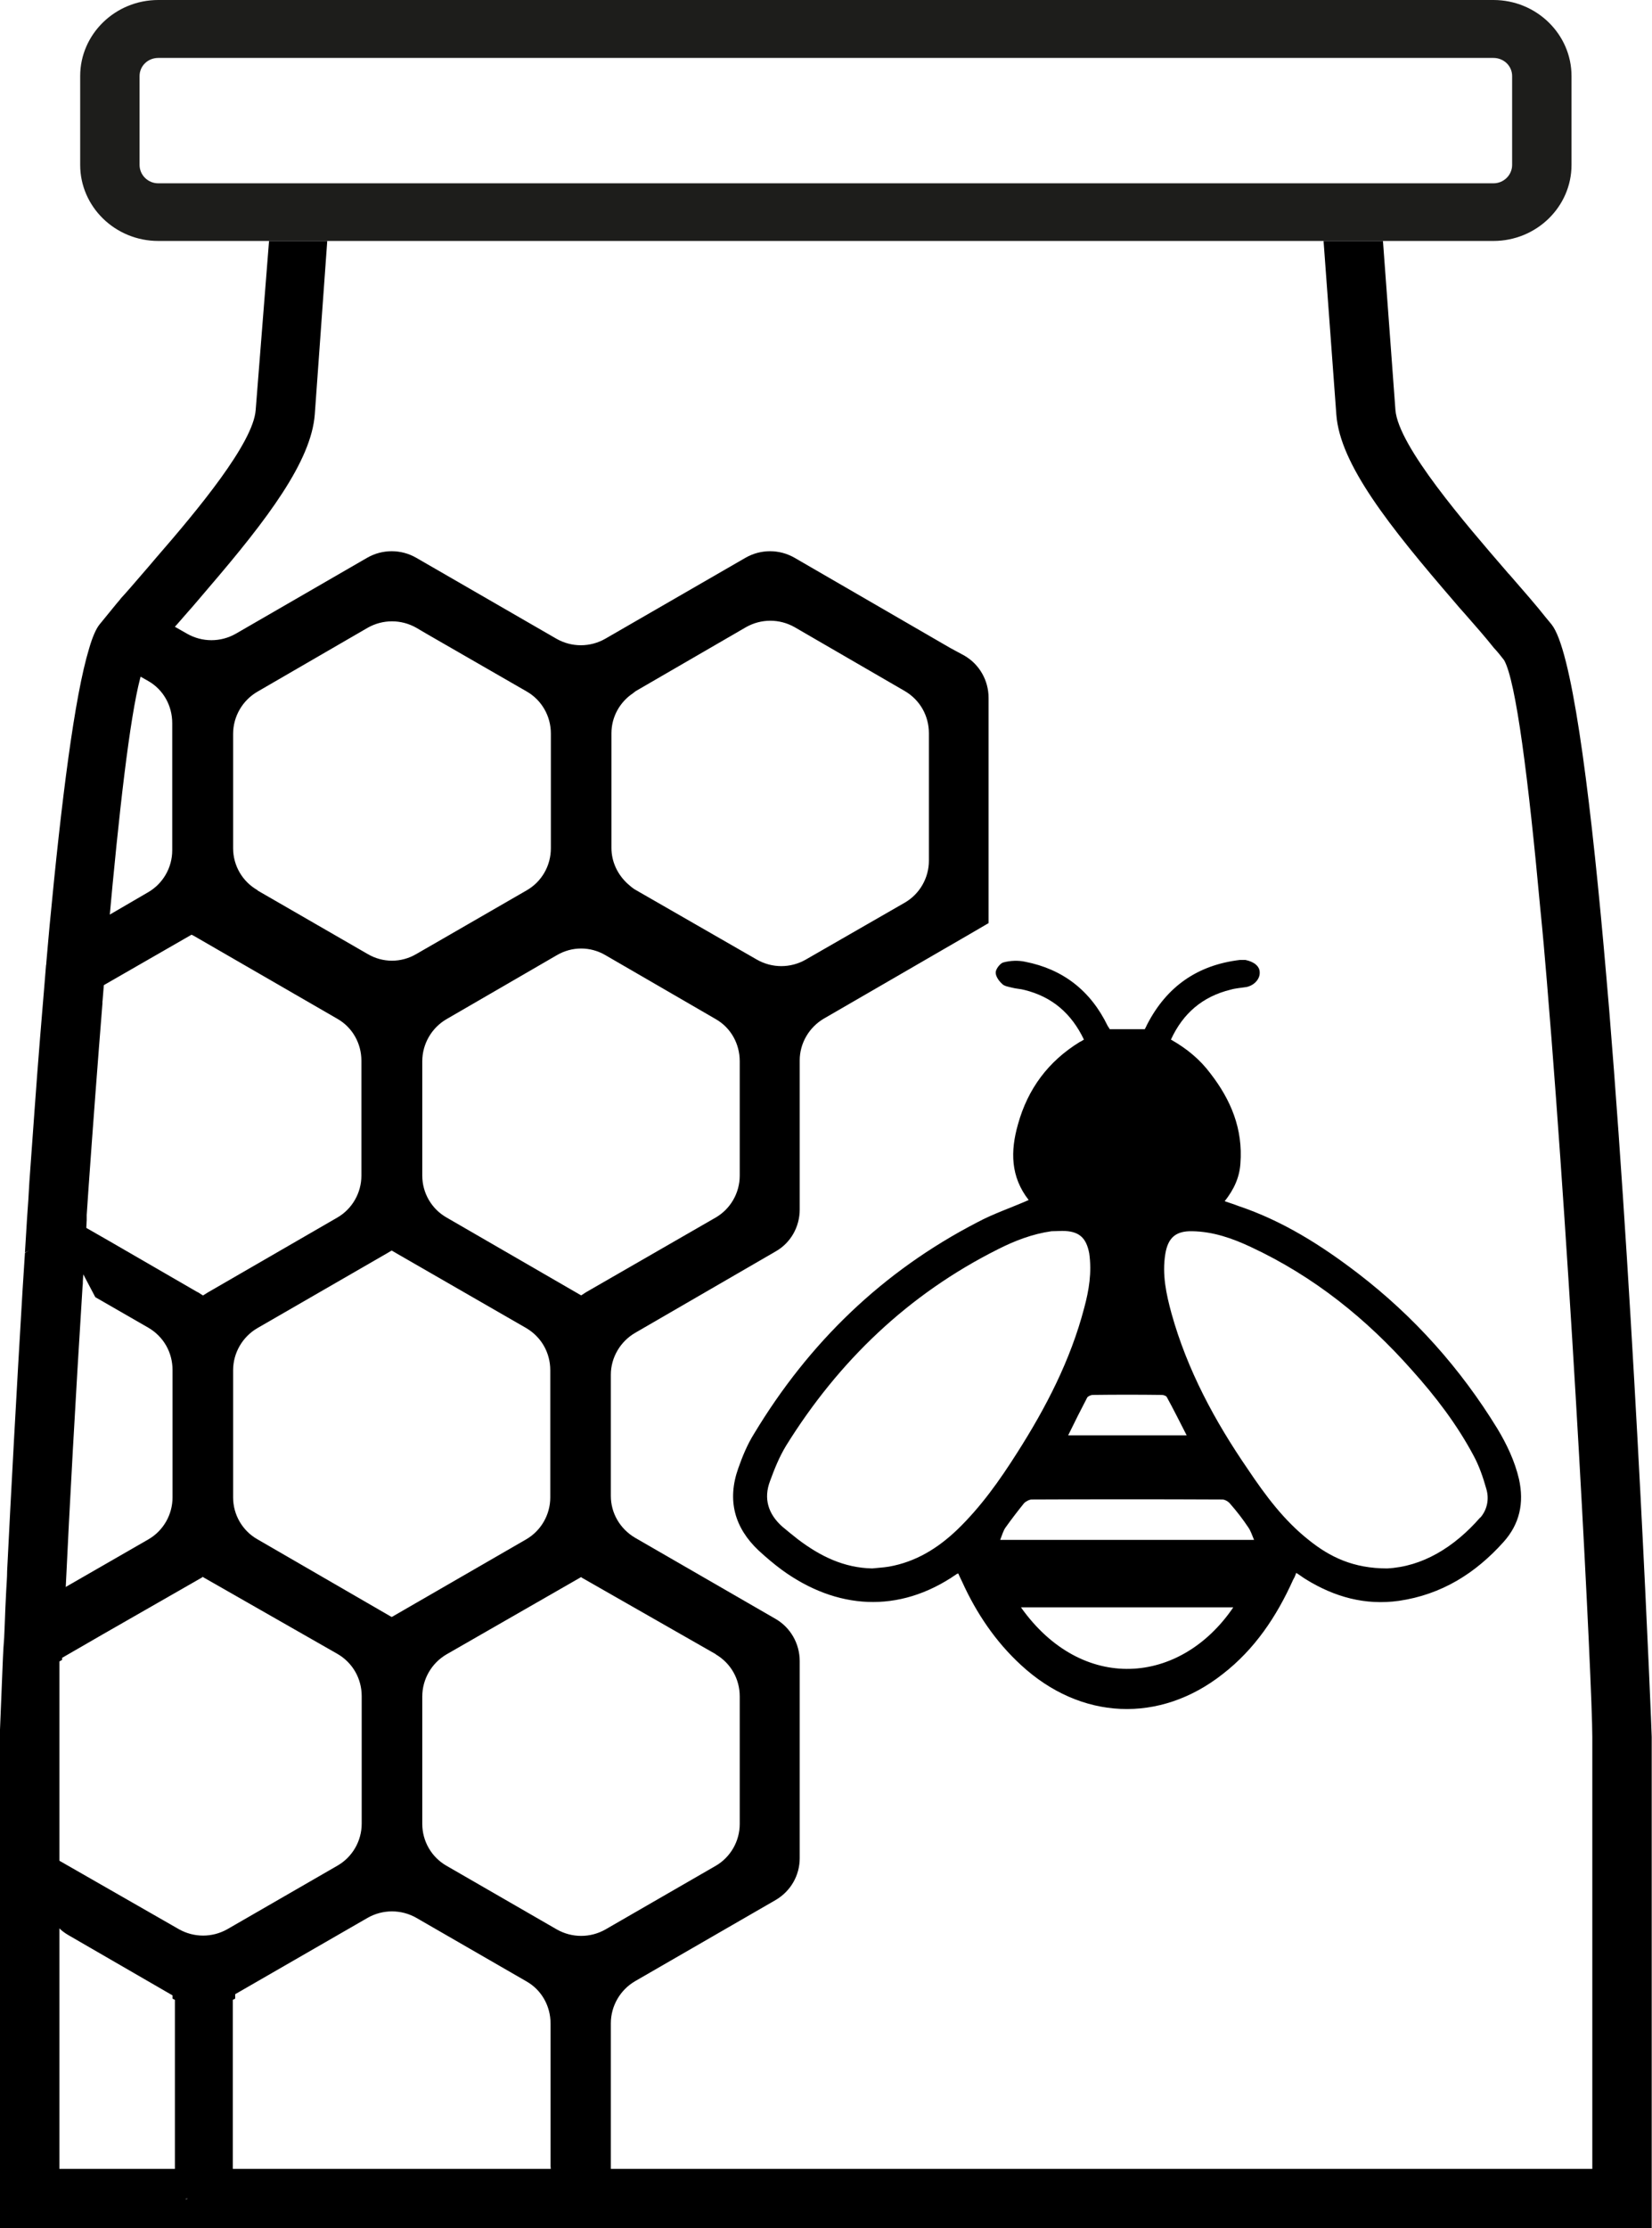 <?xml version="1.0" encoding="UTF-8"?>
<svg id="Calque_2" xmlns="http://www.w3.org/2000/svg" viewBox="0 0 55.63 75">
  <defs>
    <style>
      .cls-1 {
        fill: #1d1d1b;
      }

      .cls-2 {
        fill: none;
      }
    </style>
  </defs>
  <g id="Calque_1-2" data-name="Calque_1">
    <g>
      <g>
        <polygon class="cls-2" points=".07 62.15 .08 62.14 .07 62.14 .07 62.15"/>
        <path class="cls-1" d="M50.29,0H5.33c-1.45,0-2.63,1.15-2.63,2.56v2.99c0,1.41,1.18,2.56,2.63,2.56h44.96c1.45,0,2.63-1.15,2.63-2.56v-2.99c0-1.41-1.18-2.56-2.63-2.56ZM50.92,5.55c0,.34-.28.62-.63.62H5.33c-.35,0-.63-.28-.63-.62v-2.99c0-.34.28-.61.63-.61h44.96c.35,0,.63.27.63.61v2.99Z"/>
        <path d="M16.01,73H2v-17.08l.09-.05v-.08c.02-.35.04-.74.06-1.16.01-.2.02-.41.03-.63.01-.15.02-.32.02-.47h0s0-.02.01-.03c.13-2.77.33-6.39.57-10.2.01-.06.01-.12.01-.18h0c.02-.3.04-.59.06-.88.03-.39.05-.78.07-1.17,0-.06,0-.12,0-.18.02-.3.04-.59.06-.88.15-2.13.31-4.24.47-6.24v-.06s.01-.06.01-.1c.04-.45.07-.91.11-1.35.03-.31.06-.62.08-.92,0-.02,0-.04.01-.06v-.09c.35-3.89.71-7.02,1.06-8.36.07-.26.13-.46.2-.58.21-.27.48-.58.77-.92.04-.05.1-.11.14-.17.15-.16.29-.33.45-.51.26-.29.5-.58.74-.86,2-2.33,3.46-4.27,3.58-5.84l.42-5.84h-1.96l-.45,5.69c-.08,1.11-1.95,3.36-3.35,4.97-.17.2-.33.39-.48.56-.25.29-.48.56-.71.81-.04.06-.1.12-.14.17-.21.26-.41.5-.58.71-.12.15-.24.43-.35.81-.49,1.61-.93,5.1-1.33,9.33-.04.4-.07.82-.11,1.24,0,.03,0,.06-.01.09-.02.29-.05.57-.07.86-.04.52-.09,1.04-.13,1.57-.13,1.59-.24,3.22-.36,4.85-.02.42-.05.83-.08,1.25-.02.39-.05.76-.07,1.14l.15-.08-.15.09h0c-.03.42-.05.84-.08,1.25-.21,3.51-.39,6.84-.52,9.46,0,.22-.02.43-.03.64-.02.41-.04.79-.05,1.15-.01.16-.01.31-.02.46-.02.22-.03.44-.04.64,0,.08-.01.16-.01.24l-.1,2.45v16.54h55.63v-16.54c0-.21-.55-13.7-1.43-24.45-.06-.75-.13-1.48-.19-2.19-.5-5.54-1.09-9.97-1.75-10.8-.06-.07-.12-.15-.19-.23-.33-.42-.77-.92-1.23-1.45-.03-.03-.06-.06-.09-.1-1.4-1.62-3.65-4.22-3.75-5.44l-.42-5.69h-2l.43,5.84c.12,1.67,1.78,3.76,3.98,6.31.11.13.22.26.34.39.37.42.71.81.98,1.15.14.15.25.29.35.42.4.7.82,4.01,1.22,8.38.08.78.15,1.59.22,2.43.84,10.09,1.53,23.74,1.53,25.43v14.54H16.01ZM.07,62.15H.07s.01,0,.01,0h-.01ZM6.26,74.04v-.04h.06l-.06.04Z"/>
        <polygon points="6.32 74 6.33 74 6.32 74 6.32 74"/>
        <path class="cls-2" d="M31.17,24.98c-.44.29-.72.79-.72,1.33v3.79c0,.46.21.89.55,1.19"/>
        <polygon points="6.26 74.04 6.32 74 6.26 74 6.26 74.04"/>
        <path d="M32.5,22.08l-.5-.27-5.25-3.04c-.51-.29-1.13-.29-1.64,0l-4.73,2.73c-.51.29-1.13.29-1.64,0l-4.73-2.73c-.51-.29-1.13-.29-1.64,0l-4.43,2.56c-.51.29-1.13.29-1.64,0l-.93-.53c-.04.06-.1.12-.14.17-.29.35-.57.66-.78.94-.07.12-.13.33-.2.59l.74.42c.51.29.81.83.81,1.42v4.28c0,.58-.31,1.12-.81,1.41l-1.82,1.06s-.01.04-.01.06c-.02.31-.05.62-.08.94-.04.45-.07.92-.11,1.37l3.48-2,.08.04,4.83,2.79c.51.29.81.83.81,1.41v3.87c0,.58-.31,1.12-.81,1.41l-4.36,2.52-.16.1h-.01l-.17-.11h-.01l-2.99-1.73-1.24-.71c-.01.34-.03.68-.05,1.03.31.57.54,1.01.84,1.58l1.79,1.03c.51.3.81.83.81,1.42v4.29c0,.58-.31,1.12-.81,1.41l-3.32,1.91c0,.15-.01.33-.02.48-.01.22-.02.44-.03.64-.02.43-.04.82-.06,1.18v.08l1.87-1.08,3.37-1.93.02-.02.02.02,4.52,2.58c.51.3.81.83.81,1.42v4.29c0,.58-.31,1.12-.81,1.41l-3.71,2.14c-.51.29-1.13.29-1.64,0l-4.54-2.6v.09l.07.05-.07-.04v1.29c0,.58.32,1.12.82,1.41l3.51,2.03v.11l.08.04v5.86h1.95v-5.86l.04-.02.04-.02v-.15l4.46-2.57c.51-.29,1.13-.29,1.64,0l3.71,2.14c.51.29.81.83.81,1.42v4.78c0,.09.02.19.03.28h2v-5.07c0-.59.32-1.13.82-1.42l4.73-2.73c.51-.3.81-.83.81-1.41v-6.63c0-.59-.31-1.13-.81-1.42l-4.73-2.73c-.51-.3-.82-.83-.82-1.41v-4.08c0-.58.32-1.12.82-1.41l4.73-2.74c.51-.29.81-.83.81-1.41v-5.02c0-.58.32-1.12.82-1.41l4.82-2.79.72-.42v-7.58c0-.59-.31-1.13-.81-1.42ZM8.67,29.96c-.51-.29-.82-.83-.82-1.41v-3.85c0-.59.32-1.13.82-1.42l3.71-2.15c.51-.29,1.13-.29,1.64,0l.34.2h0s3.37,1.94,3.37,1.94c.51.29.82.83.82,1.42v3.86c0,.59-.31,1.13-.82,1.42l-2.79,1.61h0s-.92.53-.92.53c-.51.3-1.13.3-1.64,0l-3.71-2.14ZM13.22,54.42h-.02s-.02,0-.02,0l-4.51-2.61c-.51-.29-.82-.83-.82-1.41v-4.28c0-.59.32-1.13.82-1.42l4.35-2.51.17-.1.17.1,4.36,2.51c.51.3.81.83.81,1.42v4.28c0,.58-.31,1.12-.81,1.41l-4.52,2.61ZM24.1,55.68c.51.3.81.83.81,1.42v4.29c0,.58-.31,1.12-.81,1.41l-3.71,2.14c-.51.29-1.13.29-1.64,0l-3.71-2.14c-.51-.29-.82-.83-.82-1.41v-4.29c0-.59.32-1.13.82-1.42l4.53-2.6.02.02,4.52,2.58ZM24.91,39.57c0,.58-.31,1.12-.81,1.41l-4.36,2.51-.17.11-4.53-2.62c-.51-.29-.82-.83-.82-1.41v-3.85c0-.59.32-1.13.82-1.42l3.71-2.15c.51-.3,1.13-.3,1.64,0l3.71,2.15c.51.29.81.83.81,1.42v3.85ZM31.28,28.97c0,.58-.31,1.12-.81,1.41l-3.34,1.92c-.51.29-1.13.29-1.64,0l-4.09-2.35c-.09-.05-.18-.13-.26-.2-.34-.31-.55-.74-.55-1.21v-3.86c0-.55.28-1.05.73-1.35h0s.06-.05.09-.07l3.71-2.15c.51-.29,1.13-.29,1.64,0l3.71,2.15c.51.3.81.83.81,1.42v4.28Z"/>
      </g>
      <path d="M51.15,49.78c-.14-.6-.41-1.17-.73-1.7-1.24-2.02-2.8-3.77-4.69-5.22-1.24-.95-2.54-1.77-4.03-2.27-.15-.06-.29-.1-.46-.16.31-.39.5-.8.53-1.27.09-1.16-.32-2.14-1.01-3.03-.35-.47-.8-.84-1.33-1.14.41-.89,1.07-1.45,2.01-1.68.17-.05.36-.06.54-.09.27-.06.45-.28.44-.49,0-.21-.19-.36-.48-.42h-.19c-1.42.17-2.46.89-3.12,2.17-.03.06-.06.13-.08.16h-1.18s-.04-.07-.07-.11c-.57-1.18-1.5-1.91-2.78-2.16-.23-.05-.49-.04-.72.02-.11.02-.26.21-.27.33s.09.28.21.39c.07.08.21.1.33.13.14.04.29.04.43.08.93.23,1.58.79,2,1.67-.05.03-.09.06-.14.08-1.06.65-1.75,1.58-2.08,2.77-.26.91-.25,1.77.36,2.55-.59.26-1.19.46-1.73.75-3.19,1.65-5.67,4.05-7.52,7.12-.22.35-.39.76-.53,1.16-.38,1.07-.13,2,.69,2.77.25.23.51.45.78.65,1.83,1.33,3.93,1.49,5.87.15.02-.02.04-.02.07-.03.04.1.09.19.13.28.48,1.06,1.13,2.02,1.98,2.8,2.01,1.86,4.67,1.98,6.8.3,1.07-.83,1.81-1.93,2.37-3.18.04-.06.07-.14.1-.22.13.08.23.16.33.22.96.59,1.99.88,3.13.72,1.43-.21,2.57-.92,3.52-1.98.54-.6.7-1.31.52-2.12ZM39.12,46.95c.06,0,.15.03.17.07.23.42.44.84.67,1.29h-3.99c.22-.45.43-.87.64-1.27.03-.05.13-.09.19-.09.77-.01,1.55-.01,2.33,0ZM32.23,51.49c-.65.62-1.39,1.08-2.3,1.24-.18.03-.38.04-.56.06-.95-.02-1.75-.41-2.5-.98-.18-.14-.35-.28-.53-.43-.48-.43-.63-.95-.41-1.53.15-.41.31-.81.54-1.19,1.77-2.85,4.12-5.1,7.13-6.61.57-.29,1.17-.52,1.81-.61.11,0,.25-.01.36-.01.56,0,.81.22.91.76.09.64-.01,1.24-.17,1.83-.46,1.76-1.29,3.36-2.26,4.88-.59.93-1.22,1.82-2.02,2.59ZM34.38,54.1h7.15c-1.79,2.63-5.1,2.89-7.15,0ZM33.68,51.83c.07-.17.1-.31.19-.43.2-.28.4-.54.61-.8.05-.06.18-.13.26-.13,2.15-.01,4.28-.01,6.42,0,.09,0,.21.07.27.15.22.25.42.51.6.78.08.11.13.26.2.43h-8.56ZM49.85,51.07c-.89,1.02-1.96,1.66-3.14,1.72-1.13,0-1.92-.38-2.63-.95-.84-.66-1.47-1.51-2.06-2.39-1.12-1.63-2.04-3.34-2.57-5.24-.18-.66-.32-1.31-.21-2,.09-.55.35-.78.9-.77.71.01,1.36.24,1.98.53,2.12.99,3.89,2.41,5.43,4.15.79.88,1.51,1.82,2.07,2.87.19.35.32.73.43,1.12.1.33.04.69-.2.97Z"/>
    </g>
  </g>
</svg>
